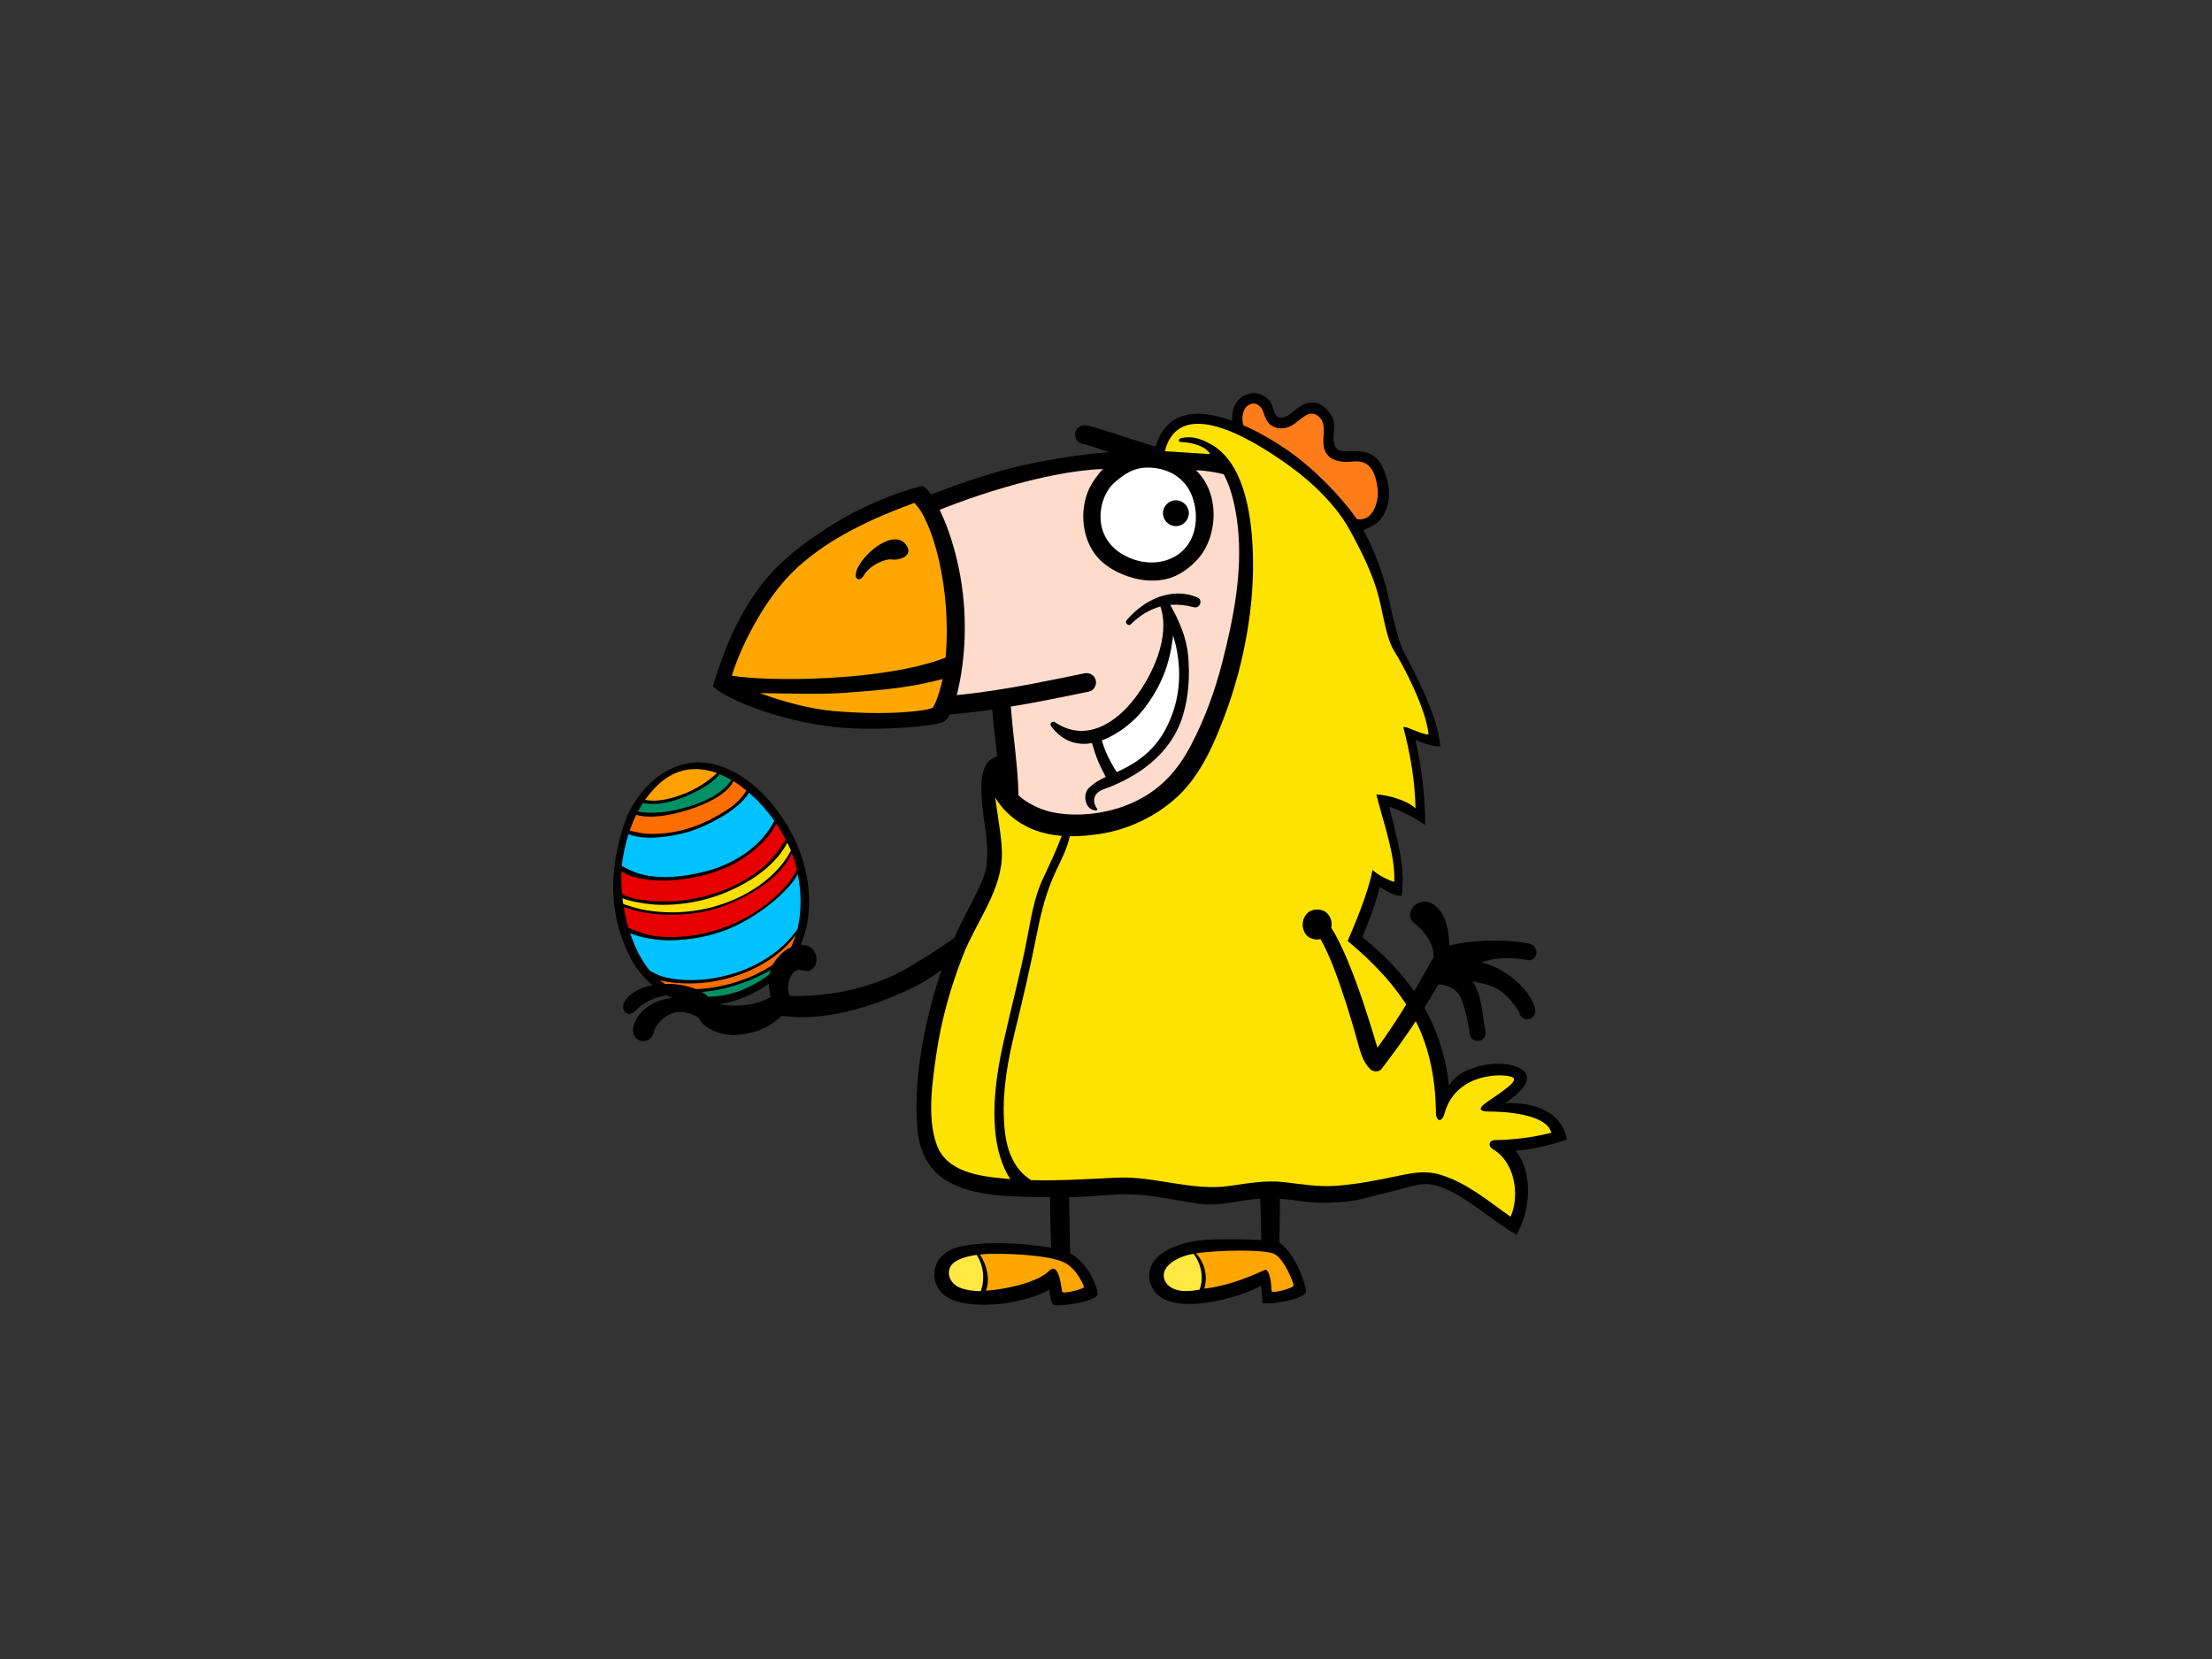 <?xml version="1.0" encoding="utf-8"?>
<!-- Generator: Adobe Illustrator 17.0.0, SVG Export Plug-In . SVG Version: 6.00 Build 0)  -->
<!DOCTYPE svg PUBLIC "-//W3C//DTD SVG 1.1//EN" "http://www.w3.org/Graphics/SVG/1.1/DTD/svg11.dtd">
<svg version="1.1" id="Layer_1" xmlns="http://www.w3.org/2000/svg" xmlns:xlink="http://www.w3.org/1999/xlink" x="0px" y="0px"
	 width="800px" height="600px" viewBox="0 0 800 600" enable-background="new 0 0 800 600" xml:space="preserve">
<rect x="0" y="0" width="800" height="600" fill="#333333" stroke="none"/>
<g>
	<g>
		<path fill-rule="evenodd" clip-rule="evenodd" d="M225.588,298.501c2.528-7.824,8.056-15.662,16.159-20
			c17.733-9.494,37.91,7,46.667,27.312c5.664,13.132,8.543,36.976-10.969,50.361c-11.188,7.623-22.528,8.754-31.606,5.821
			c-7.772-2.513-14.429-8.93-17.849-15.624C219.838,330.405,220.402,314.569,225.588,298.501z"/>
		<path fill-rule="evenodd" clip-rule="evenodd" fill="#FFA100" d="M237.742,284.062c-1.692,1.649-3.151,3.397-4.434,5.209
			c4.265,0.925,9.294-0.359,13.715-2.035c4.752-1.803,8.644-4.386,12.312-7.624C251.966,276.933,244.314,277.663,237.742,284.062z"
			/>
		<path fill-rule="evenodd" clip-rule="evenodd" fill="#009065" d="M260.291,279.984c-2.915,3.637-8.275,6.312-12.309,8.016
			c-4.848,2.055-10.69,3.512-15.433,2.388c-0.659,1.005-1.259,2.029-1.818,3.069c5.447,1.176,11.742,0.116,17.525-1.514
			c6.005-1.69,12.757-4.61,16.283-9.846C263.145,281.278,261.726,280.565,260.291,279.984z"/>
		<path fill-rule="evenodd" clip-rule="evenodd" fill="#FF6E00" d="M265.274,282.533c-2.556,5.01-9.945,8.194-14.995,9.914
			c-6.015,2.049-14.411,3.953-20.188,2.255c-0.924,1.871-1.697,3.794-2.362,5.739c1.748,0.275,3.394,0.797,5.185,0.998
			c2.498,0.279,5.118,0.172,7.718-0.101c4.476-0.467,9.11-1.704,13.397-3.603c3.269-1.45,6.441-3.188,9.423-5.19
			c2.905-1.947,4.897-4.014,6.506-6.647C268.436,284.652,266.877,283.522,265.274,282.533z"/>
		<path fill-rule="evenodd" clip-rule="evenodd" fill="#00C2FF" d="M270.847,286.657c-0.954,1.946-2.987,3.779-4.596,5.114
			c-3.363,2.793-7.365,4.944-11.3,6.783c-4.591,2.155-9.479,3.413-14.296,4.015c-4.211,0.53-9.723,0.772-13.329-0.923
			c-0.749,2.364-1.338,4.762-1.82,7.164c-0.278,1.367-0.482,2.817-0.616,4.326c4.11,2.453,8.245,3.776,13.682,4.017
			c5.357,0.231,10.981-0.583,16.438-1.967c10.53-2.668,20.249-9.018,25.029-18.323C277.371,293.088,274.245,289.588,270.847,286.657
			z"/>
		<path fill-rule="evenodd" clip-rule="evenodd" fill="#E60000" d="M280.696,297.818c-1.58,3.918-5.424,7.597-8.76,10.289
			c-4.634,3.743-9.908,6.243-15.495,7.899c-6.04,1.793-12.309,2.577-18.268,2.43c-4.195-0.102-10.036-0.832-13.412-3.326
			c-0.129,2.62-0.058,5.387,0.203,8.198c4.069,2.206,10.203,2.643,15.043,2.718c5.921,0.089,12.057-0.938,18.011-2.774
			c5.617-1.738,11.048-4.431,15.856-7.971c4.501-3.311,7.577-7.27,10.272-11.682C283.12,301.638,281.97,299.697,280.696,297.818z"/>
		<path fill-rule="evenodd" clip-rule="evenodd" fill="#FFDE00" d="M285.443,306.24c-0.22-0.489-0.466-0.976-0.706-1.467
			c-4.826,9.502-16.483,16.298-26.567,19.582c-6.088,1.98-12.39,2.892-18.458,2.898c-2.87,0.003-5.668-0.301-8.384-0.795
			c-1.94-0.354-4.292-0.795-6.205-1.603c0.083,0.703,0.182,1.406,0.287,2.111c1.957,0.583,3.869,1.258,5.89,1.737
			c3.017,0.709,6.187,1.063,9.394,1.212c6.746,0.314,13.849-0.663,20.659-2.983c10.066-3.421,19.937-10.169,24.685-19.287
			C285.847,307.164,285.647,306.691,285.443,306.24z"/>
		<path fill-rule="evenodd" clip-rule="evenodd" fill="#E60000" d="M286.378,308.506c-3.922,9.056-15.688,15.9-24.863,19.235
			c-6.866,2.489-14.143,3.278-20.954,3.073c-3.311-0.099-6.541-0.543-9.657-1.218c-1.486-0.323-2.923-0.75-4.335-1.217
			c-0.334-0.113-0.659-0.2-0.982-0.287c0.428,2.559,1.01,5.103,1.737,7.576c2.358,0.755,4.573,1.813,7.046,2.403
			c3.145,0.746,6.49,0.874,9.879,0.797c6.541-0.149,13.294-1.607,19.688-4.223c9.365-3.833,19.738-11.229,24.265-20.048
			C287.697,312.408,287.074,310.354,286.378,308.506z"/>
		<path fill-rule="evenodd" clip-rule="evenodd" fill="#FF6E00" d="M287.841,338.047c-5.15,7.312-13.726,12.394-22.662,15.197
			c-5.898,1.851-12.017,2.624-17.832,2.41c-2.493-0.091-5.809-0.346-8.72-1.125c0.632,0.486,1.277,0.942,1.939,1.367
			c2.509,0.883,5.055,1.576,8.032,1.764c5.007,0.314,10.289-0.48,15.402-1.844c7.892-2.108,15.206-5.831,21.066-11.33
			C286.244,342.44,287.159,340.277,287.841,338.047z"/>
		<path fill-rule="evenodd" clip-rule="evenodd" fill="#009065" d="M276.921,353.386c2.188-1.532,4.034-3.28,5.587-5.182
			c-5.418,4.174-12.524,7.027-18.317,8.675c-5.063,1.435-10.262,2.134-15.249,2.004c-1.011-0.024-1.971-0.108-2.907-0.23
			C255.389,362.163,266.519,360.669,276.921,353.386z"/>
		<path fill-rule="evenodd" clip-rule="evenodd" fill="#00C2FF" d="M235.137,351.197c1.59,0.803,3.106,1.631,4.987,2.138
			c2.399,0.642,4.955,0.943,7.539,1.081c5.448,0.291,11.148-0.498,16.699-2.069c9.495-2.684,18.628-8.385,24.048-16.352
			c1.607-6.641,1.344-13.708,0.12-19.857c-1.587,2.925-4.174,5.648-6.615,7.921c-4.613,4.301-10.227,8.059-15.943,10.798
			c-6.727,3.225-14.042,4.748-21.063,5.145c-3.515,0.196-6.964,0.022-10.259-0.599c-2.153-0.404-4.629-0.963-6.738-1.863
			C229.647,342.799,232.072,347.599,235.137,351.197z"/>
	</g>
	<path d="M363.136,326.618c-2.653,1.56-9.1,6.057-15.102,10.483c-5.889,4.342-12.535,8.714-18.831,12.427
		c-13.11,7.731-28.322,10.953-43.299,10.678c-1.494-0.981-1.137-6.855,1.448-8.835c2.584-1.979,4.637,1.79,7.225-1.794
		c1.788-2.477,0.209-7.194-3.087-7.693c-3.448-0.523-7.868,0.624-11.6,6.325c-2.329,3.557-2.145,8.111-1.164,12.326
		c-7.269,4.465-17.838,3.278-21.313,1.967c-2.832-7.371-24.65-10.039-31.311-0.655c-2.211,3.114,0.862,6.814,3.788,3.606
		c3.829-4.196,12.159-6.884,15.616-4.728c-1.333,0.014-2.731,0.177-4.174,0.436c-5.375,0.964-11.136,4.692-12.345,10.535
		c-0.35,1.689,0.401,3.614,1.939,4.392c2.501,1.268,5.097-0.202,5.686-3.334c0.271-1.45,5.96-10.906,16.082-4.608
		c2.035,4.519,9.595,6.577,13.717,6.158c8.053-0.82,11.634-2.845,16.44-6.913c9.295,1.34,24.924,0.521,47.122-10.104
		c6.66-3.188,12.52-7.99,18.325-12.597c2.905-2.305,5.702-4.759,8.572-7.115c2.913-2.391,5.285-5.532,8.267-7.763
		C366.838,328.536,364.95,325.552,363.136,326.618z"/>
	<path d="M492.228,235.14c-0.72-0.311-1.528-0.54-2.388-0.699c-1.639-13.548-3.019-27.962-7.743-38.203
		c-7.502-16.253-18.338-23.338-27.057-27.823c-9.632-4.954-20.906-5.333-31.673-5.504c-9.488-2.111-21.666-6.985-30.235-9.02
		c-0.287-0.069-0.575-0.102-0.859-0.102c-1.509,0-2.908,0.935-3.335,2.481c-0.479,1.742,0.573,3.764,2.382,4.192
		c2.524,0.601,6.264,1.82,9.988,3.075c-9.611,0.628-23.853,2.864-34.668,5.516c-11.343,2.782-32.066,9.765-47.503,17.485
		c-13.196,6.597-24.121,15.06-28.739,19.949c-8.815,9.328-9.97,22.043-7.938,31.699c2.034,9.657,10.578,15.96,18.566,18.226
		c7.959,2.257,16.424,2.833,24.659,2.887c8.968,0.057,23.995-1.273,33.156-2.679c0.88,11.192,3.058,22.309,2.691,33.555
		c-0.508,15.583-2.861,34.203-4.592,40.262c-15.184,29.41-19.858,77.697-19.893,91.888c8.023,1.37,28.918,2.709,42.598,3.061
		c0.053,3.909,0.273,20.348,0.495,25.831c-3.14-0.484-7.394-0.983-8.851-1.115c-7.45-0.678-17.905-0.967-25.179,1.062
		c-10.711,2.986-11.091,16.208-0.255,19.47c9.464,2.852,25.154,0.577,33.66-4.19c0.346,3.264,0.758,5.574,2.059,5.62
		c6.206,0.213,15.623-2.141,15.41-4.067c-0.605-5.424-5.566-12.629-9.977-14.702c-0.038-4.7-0.466-23.713-0.541-27.759
		c3.711,0.072,65.185,0.998,68.976,1.094c0.401,4.889,0.629,16.85,0.733,21.899c-3.797-0.395-15.351-0.488-20.439-0.092
		c-5.839,0.457-13.088,2.192-17.418,6.504c-3.456,3.44-3.648,8.85-0.275,12.673c7.285,8.258,30.422,1.797,38.005-2.613
		c0.428,2.567,0.428,4.708,0.428,5.993c0,1.283,14.556-0.643,15.84-3.639c0.431-1.003-2.998-13.271-9.632-17.98
		c0.05-3.146,0.517-15.387-0.225-23.224c17.233,0.469,30.947-0.304,35.838-1.478c1.741-21.549-4.95-60.77-14.204-85.804
		c2.774-13.212,5.651-42.43,6.58-66.471c0.109-0.041,11.353-2.753,12.923-17.235C504.529,246.565,500.115,238.538,492.228,235.14z"
		/>
	<path fill="#FFFFFF" d="M403.153,174.458c3.212-2.782,6.985-5.73,13.179-5.317c6.936,0.462,11.333,3.904,13.64,7.861
		c3.239,5.549,3.932,15.029-1.156,21.04c-4.106,4.853-11.329,6.705-18.496,4.393c-7.271-2.346-11.777-7.637-12.255-14.335
		C397.665,182.484,399.941,177.24,403.153,174.458z"/>
	<path fill="#FFE842" d="M354.663,466.986c-2.605-0.015-5.395-0.47-7.159-1.131c-4.693-1.759-5.491-6.632-2.782-8.989
		c1.751-1.524,4.821-2.506,8.502-3.012C355.792,457.727,356.244,463.034,354.663,466.986z"/>
	<path fill="#FFA700" d="M392.059,465.428c0.214,0.642-7.704,2.782-7.919,1.712c-0.455-2.278-1.264-11.493-5.108-7.132
		c-4.428,3.913-15.364,6.346-22.458,6.774c1.606-4.004,0.305-9.56-2.203-13.067c1.69-0.182,3.485-0.274,5.333-0.274
		c8.998,0,21.227,0.856,25.721,3.425C389.663,459.287,391.845,464.785,392.059,465.428z"/>
	<path fill="#FFE842" d="M433.805,466.422c-1.737,0.312-3.419,0.504-4.998,0.504c-4.497,0-7.779-2.189-7.921-5.565
		c-0.142-3.376,4.232-6.39,8.776-7.491c0.599-0.145,1.271-0.281,1.994-0.41C434.418,456.951,435.503,462.337,433.805,466.422z"/>
	<path fill="#FFA700" d="M467.819,465c-0.214,0.856-7.703,2.996-7.917,1.926c-0.215-1.07,0-5.779-1.927-7.706
		c-0.398-0.398-10.167,5.373-22.423,6.849c1.277-4.551,0.243-9.364-3.033-12.757c7.951-1.267,25.644-1.547,28.667,0.342
		C464.611,455.796,468.035,464.143,467.819,465z"/>
	<path fill="#FFFFFF" d="M491.166,419.157c-23.789,1.21-133.767,0.036-146.757-3.41c-0.519-8.317,5.632-55.639,16.643-79.118
		c27.398,9.232,76.496,8.088,116.293,5.397C484.052,359.615,492.561,401.173,491.166,419.157z"/>
	<path fill="#FFDBCC" d="M495.491,255.197c-0.267,9.143-11.575,11.887-17.2,7.224c-4.343-3.596-8.976-0.761-5.504,4.815
		c2.627,4.222,6.039,5.822,10.661,6.193c-1.43,25.761-2.618,45.54-5.668,61.824c-38.709,3.631-97.704,3.659-114.545-5.292
		c2.445-6.401,4.262-25.333,4.597-30.665c0.214-3.437,0.504-6.842,0.519-10.29c0.014-3.838-0.254-7.679-0.586-11.5
		c-0.634-7.325-1.649-14.608-2.187-21.942c9.483-1.576,18.9-3.497,28.323-5.454c1.82-0.377,2.848-2.49,2.38-4.191
		c-0.516-1.876-2.375-2.759-4.19-2.382c-12.494,2.596-24.975,5.161-37.627,6.882c-14.1,1.852-27.347,2.657-42.719,1.223
		c-15.369-1.434-21.275-10.465-22.265-21.351c-0.749-8.22,2.904-17.57,13.115-25.836c6.928-5.608,14.232-9.998,29.738-16.926
		c15.505-6.927,45.194-17.154,66.575-17.897c-1.93,1.98-4.153,5.144-5.244,7.679c-3.247,7.565-2.382,17.731,3.245,24.201
		c4.624,5.319,12.46,7.873,17.109,8.324c7.169,0.694,13.011-1.078,18.96-7.399c7.397-7.861,8.57-23.823-0.463-32.37
		c7.373,0.2,15.102,2.64,20.274,4.743c3.595,1.583,16.386,9.345,22.638,23.931c4.565,10.655,6.277,22.427,7.806,35.796
		c-5.588,1.057-10.869,4.489-10.491,10.058c0.067,0.987,1.306,1.86,2.018,1.384c4.216-2.819,8.591-5.461,12.816-3.851
		C494.803,244.877,495.634,250.23,495.491,255.197z"/>
	<path d="M425.28,190.285c2.551,0,4.679-2.127,4.679-4.679c0-2.552-2.128-4.679-4.679-4.679c-2.552,0-4.68,2.127-4.68,4.679
		C420.6,188.158,422.728,190.285,425.28,190.285z"/>
	<path d="M544.272,398.975c4.904-2.924,10.016-8.215,7.174-11.276c-5.067-5.458-23.25-3.186-27.358,5.032
		c-0.986-8.732-3.263-17.176-7.309-25.187c-5.892-11.665-14.012-20.446-24.072-28.66c2.533-5.786,4.774-12.144,6.353-18.228
		c0.894,0.961,5.712,3.543,7.809,3.368c1.745-10.643-2.078-21.901-4.409-32.299c3.362,1.222,8.955,3.802,12.974,6.599
		c-0.016-10.219-1.229-20.828-3.528-30.793c2.13,1.074,6.152,2.473,8.947,2.473c-0.49-10.879-10.57-29.413-12.978-33.85
		c-2.407-4.436-4.964-16.65-5.903-21.044c-1.509-7.076-5.376-17.213-8.896-23.422c3.847-1.438,6.492-2.963,8.27-7.46
		c1.981-5.012,0.788-11.314-1.649-15.929c-2.81-5.321-7.605-5.356-12.885-5.091c-5.943,0.298-4.353-5.522-4.275-9.186
		c0.059-2.607-1.347-4.552-3.079-6.343c-2.763-2.864-6.589-2.597-9.662-0.447c-1.911,1.337-3.952,3.825-6.435,3.856
		c-2.35,0.03-2.645-2.764-3.272-4.464c-1.314-3.553-5.609-5.269-9.139-3.991c-4.137,1.498-5.529,5.532-5.288,9.55
		c-12.108-4.39-24.559-4.402-28.11,10.931c-0.203,0.876-0.195,2.347,1.646,2.64c6.763,1.074,14.244,1.456,21.689,3.078
		c0.006,0.002,0.011-0.003,0.016-0.005c4.193,5.897,5.93,14.225,6.736,21.407c1.85,16.463-1.532,33.514-5.612,49.399
		c-2.664,10.37-6.35,20.475-11.333,29.959c-4.995,9.504-11.466,16.444-21.358,20.836c-8.604,3.82-19.371,5.213-28.629,3.351
		c-5.21-1.048-12.438-4.612-15.35-9.733c-1.133-1.995-2.505-11.098-3.962-10.775c-6.735,1.487-6.685,9.385-6.404,14.959
		c0.412,8.115,2.797,16.11,1.837,24.27c-0.506,4.294-2.533,8.27-4.465,12.072c-2.712,5.34-5.53,10.58-7.905,16.085
		c-4.773,11.058-8.09,22.727-10.387,34.532c-2.113,10.848-3.226,22.161-2.283,33.198c0.651,7.614,3.767,14.481,10.436,18.548
		c9.587,5.846,23.32,5.852,34.146,5.995c6.433,0.086,12.928,0.164,19.339-0.373c7.009-0.589,13.586-0.99,20.587-0.032
		c6.012,0.821,11.943,2.118,17.958,2.927c5.483,0.737,11.525-0.728,16.938-1.481c6.233-0.867,12.218-0.642,18.414,0.307
		c5.759,0.881,11.367,0.858,17.165,0.312c5.853-0.551,10.333-2.347,16.076-3.57c5.592-1.19,10.954-3.86,16.608-2.272
		c9.488,2.663,20.297,12.915,29.022,17.833c5.068-8.736,6.117-22.571-0.35-30.42c6.511-0.444,12.318-2.014,18.584-4.018
		C565.26,403.919,557.743,398.5,544.272,398.975z"/>
	<path fill="#FF7C1B" d="M451.659,146.434c2.423-1.447,4.439,0.416,5.181,2.435c0.768,2.083,1.333,4.278,3.506,5.335
		c2.495,1.217,5.1,0.81,7.375-0.633c3.141-1.991,6.067-6.228,9.635-2.526c2.869,2.977,0.112,8.425,1.917,12.16
		c1.555,3.221,5.178,3.976,8.372,3.82c2.69-0.133,5.241-0.655,7.415,1.457c2.054,1.999,2.718,5.152,3.143,7.861
		c0.699,4.462-1.445,12.606-7.528,11.356c-5.311-7.729-15.361-18.222-25.1-24.929c-4.147-2.858-9.873-6.342-15.951-9.002
		C449.001,151.124,449.272,147.859,451.659,146.434z"/>
	<path fill="#FFE300" d="M363.253,426.252c-9.212-0.87-21.066-2.414-24.549-12.433c-3.437-9.887-1.542-22.273-0.094-32.368
		c1.777-12.387,5.193-24.535,9.769-36.17c4.758-12.102,14.326-23.646,13.978-37.171c-0.137-5.32-1.17-10.545-1.877-15.806
		c-0.094-0.685-0.324-2.125-0.512-3.834c2.252,3.901,5.78,7.214,9.547,9.473c4.497,2.696,9.431,3.962,14.488,4.355
		c-2.006,5.281-4.351,10.288-6.805,15.478c-3.223,6.81-4.361,14.551-5.78,21.887c-2.481,12.831-5.876,25.334-8.674,38.072
		c-2.348,10.688-3.903,21.79-2.658,32.728c0.543,4.766,2.113,11.27,5.325,15.971C364.693,426.378,363.974,426.32,363.253,426.252z"
		/>
	<path fill="#FFE300" d="M540.958,412.31c-2.758,0.021-2.859,2.295-0.932,3.4c7.699,4.418,9.776,16.347,6.31,24.33
		c-8.141-5.656-15.915-12.368-25.527-15.223c-5.015-1.49-9.79-0.697-14.783,0.365c-7.455,1.587-14.928,3.075-22.535,3.663
		c-6.513,0.502-12.657-0.554-19.086-1.314c-6.455-0.764-13.115,0.415-19.492,1.349c-13.929,2.038-27.135-3.61-41.059-2.962
		c-10.381,0.484-20.636,1.17-30.972,0.896c-2.891-1.933-5.044-4.202-6.789-7.74c-2.203-4.464-2.776-9.521-3.014-14.428
		c-0.511-10.503,1.442-21.197,3.927-31.359c2.961-12.093,5.74-24.091,8.147-36.321c1.497-7.597,3.352-14.718,6.645-21.741
		c1.906-4.066,4.195-8.32,5.097-12.789c3.592,0.054,7.215-0.279,10.764-0.813c10.602-1.596,20.933-6.577,28.682-13.979
		c8.111-7.749,12.986-19.117,16.826-29.463c6.963-18.761,10.843-40.167,9.87-60.225c-0.595-12.267-3.202-30.912-15.369-37.449
		c-3.52-1.891-6.674-2.954-10.52-2.043c-1.02,0.241-1.184,1.35,0,1.398c4.557,0.186,9.175,1.757,10.489,4.371
		c-5.244-0.349-10.663-0.699-16.357-1.057c5.651-21.856,35.196-1.805,45.401,5.567c8.498,6.138,16.643,14.319,21.158,22.387
		c4.518,8.068,8.832,16.926,10.811,24.851c1.924,7.693,2.813,15.159,5.689,19.642c2.878,4.484,11.453,20.622,12.318,30.008
		c-2.447,0.175-9.45-3.809-9.091-2.447c2.532,9.584,4.19,19.397,4.371,29.195c-2.744-2.772-9.79-4.895-14.16-5.07
		c2.244,9.333,7.014,22.087,6.47,31.643c-1.925-0.525-5.944-2.448-7.868-4.371c-1.267,7.554-6.468,19.93-8.973,25.726
		c9.142,7.641,17.433,16.125,23.331,26.559c6.05,10.707,8.486,23.237,8.569,35.43c0.022,3.399,2.184,3.835,3.121,0.396
		c4.197-15.384,22.59-14.551,24.827-12.937c2.235,1.615-7.386,7.047-10.695,9.763c-1.97,1.62-0.913,2.489,1.604,2.476
		c4.591-0.024,21.071,0.514,22.9,7.691C554.581,411.264,547.66,412.26,540.958,412.31z"/>
	<path d="M348.101,240.323c1.398-11.229,1.574-26.915-3.815-44.497c-3.295-10.755-8.736-20.559-11.006-20.013
		c-8.324,2.002-17.509,5.901-25.061,9.839c-7.657,3.993-16.094,9.7-22.729,15.288c-14.491,12.203-22.462,29.677-27.666,47.377
		c5.598,5.102,26.91,13.508,47.95,14.96c13.926,0.962,31.699-0.638,35.258-2.114C344.591,259.688,347.108,248.298,348.101,240.323z"
		/>
	<path fill="#FFA700" d="M288.34,205.277c12.001-10.943,27.317-17.869,42.312-23.406c6.436,6.047,13.603,30.645,11.33,55.956
		c-22.554,8.734-64.861,8.734-77.309,6.526C267.55,234.87,276.213,216.336,288.34,205.277z"/>
	<path fill="#FFA700" d="M337.259,255.977c-2.147,1.136-15.873,2.916-36,1.161c-8.111-0.707-18.387-3.446-26.401-6.459
		c2.335-0.038,21.776,0.56,29.497-0.038c11.228-0.872,22.942-1.406,36.583-5.078C339.504,251.815,337.781,255.701,337.259,255.977z"
		/>
	<path d="M328.127,197.718c-4.302-7.959-18.242,3.928-18.648,10.179c-0.123,1.883,1.775,2.223,2.808,0.393
		c2.273-4.021,8.072-6.355,10.317-5.944C324.847,202.758,330.054,201.286,328.127,197.718z"/>
	<path d="M432.949,216.008c-9.447-3.859-19.32,0.997-25.516,8.341c-0.769,0.911,0.694,2.269,1.542,1.429
		c3.269-3.242,6.835-5.39,10.7-6.411c3.683,10.79-2.752,24.533-9.051,32.887c-7.054,9.361-18.038,16.419-29.093,8.941
		c-0.939-0.637-2.058,0.513-1.376,1.429c4.182,5.62,9.463,7.072,14.772,6.125c1.406,4.876,2.554,7.728,4.982,12.239
		c-2.107,0.935-3.932,2.002-5.97,3.862c-1.911,1.745-1.821,4.994-0.349,6.906c1.168,1.521,3.979,1.755,3.164,0.697
		c-1.317-1.715-2.2-5.343,2.393-6.999c12.701-4.584,24.491-12.951,28.629-26.553c2.122-6.973,2.604-14.468,1.935-21.696
		c-0.629-6.814-3.234-12.606-6.47-18.444c2.669-0.221,5.467,0.046,8.401,0.836C433.994,220.234,435.259,216.952,432.949,216.008z"/>
	<path fill="#FFFFFF" d="M424.254,229.838c2.746,8.593,3.044,18.26,0.23,26.912c-3.692,11.347-10.015,17.756-20.597,22.483
		c-0.009-0.02-4.123-6.093-5.335-11.484c5.871-2.179,11.63-6.719,15.314-11.578C419.876,248.244,423.082,240.489,424.254,229.838z"
		/>
	<path d="M552.107,347.195c1.793,0.382,3.106-0.481,3.505-2.167c0.273-1.158-0.33-2.58-1.39-3.258
		c-2.361-1.508-19.102-2.73-30.05,0.207c-0.163-5.861-1.418-11.677-5.424-14.631c-5.555-4.092-11.694,2.924-7.308,6.432
		c4.385,3.507,7.156,7.918,7.055,12.357c-6.32,11.421-12.62,22.216-20.309,32.775c-0.108,0.148-8.506-30.596-16.719-43.362
		c0.61-3.038-1.071-6.598-5.075-6.598c-6.979,0-7.046,10.823-0.067,10.823c0.439,0,0.852-0.044,1.236-0.125
		c6.353,10.674,13.335,36.909,14.111,39.631c0.782,2.748,1.818,5.318,3.86,7.372c1.02,1.025,3.172,1.185,4.125-0.065
		c7.988-10.473,14.025-19.179,20.553-30.592c3.501,0.132,7.306,1.754,8.768,6.432c1.068,3.412,1.872,6.807,2.667,11.918
		c0.246,1.572,2.161,2.406,3.619,1.982c1.588-0.465,2.332-2.07,1.978-3.615c-1.192-5.222-1.138-12.842-4.755-17.886
		c2.398,0.637,7.016,1.169,10.524,3.8c3.509,2.631,6.443,7.171,6.581,7.902c0.294,1.563,2.203,2.392,3.614,1.979
		c1.639-0.479,2.273-2.055,1.981-3.616c-1.039-5.536-9.252-14.45-19.484-16.79C542.425,345.472,550.313,346.813,552.107,347.195z"/>
</g>
</svg>
